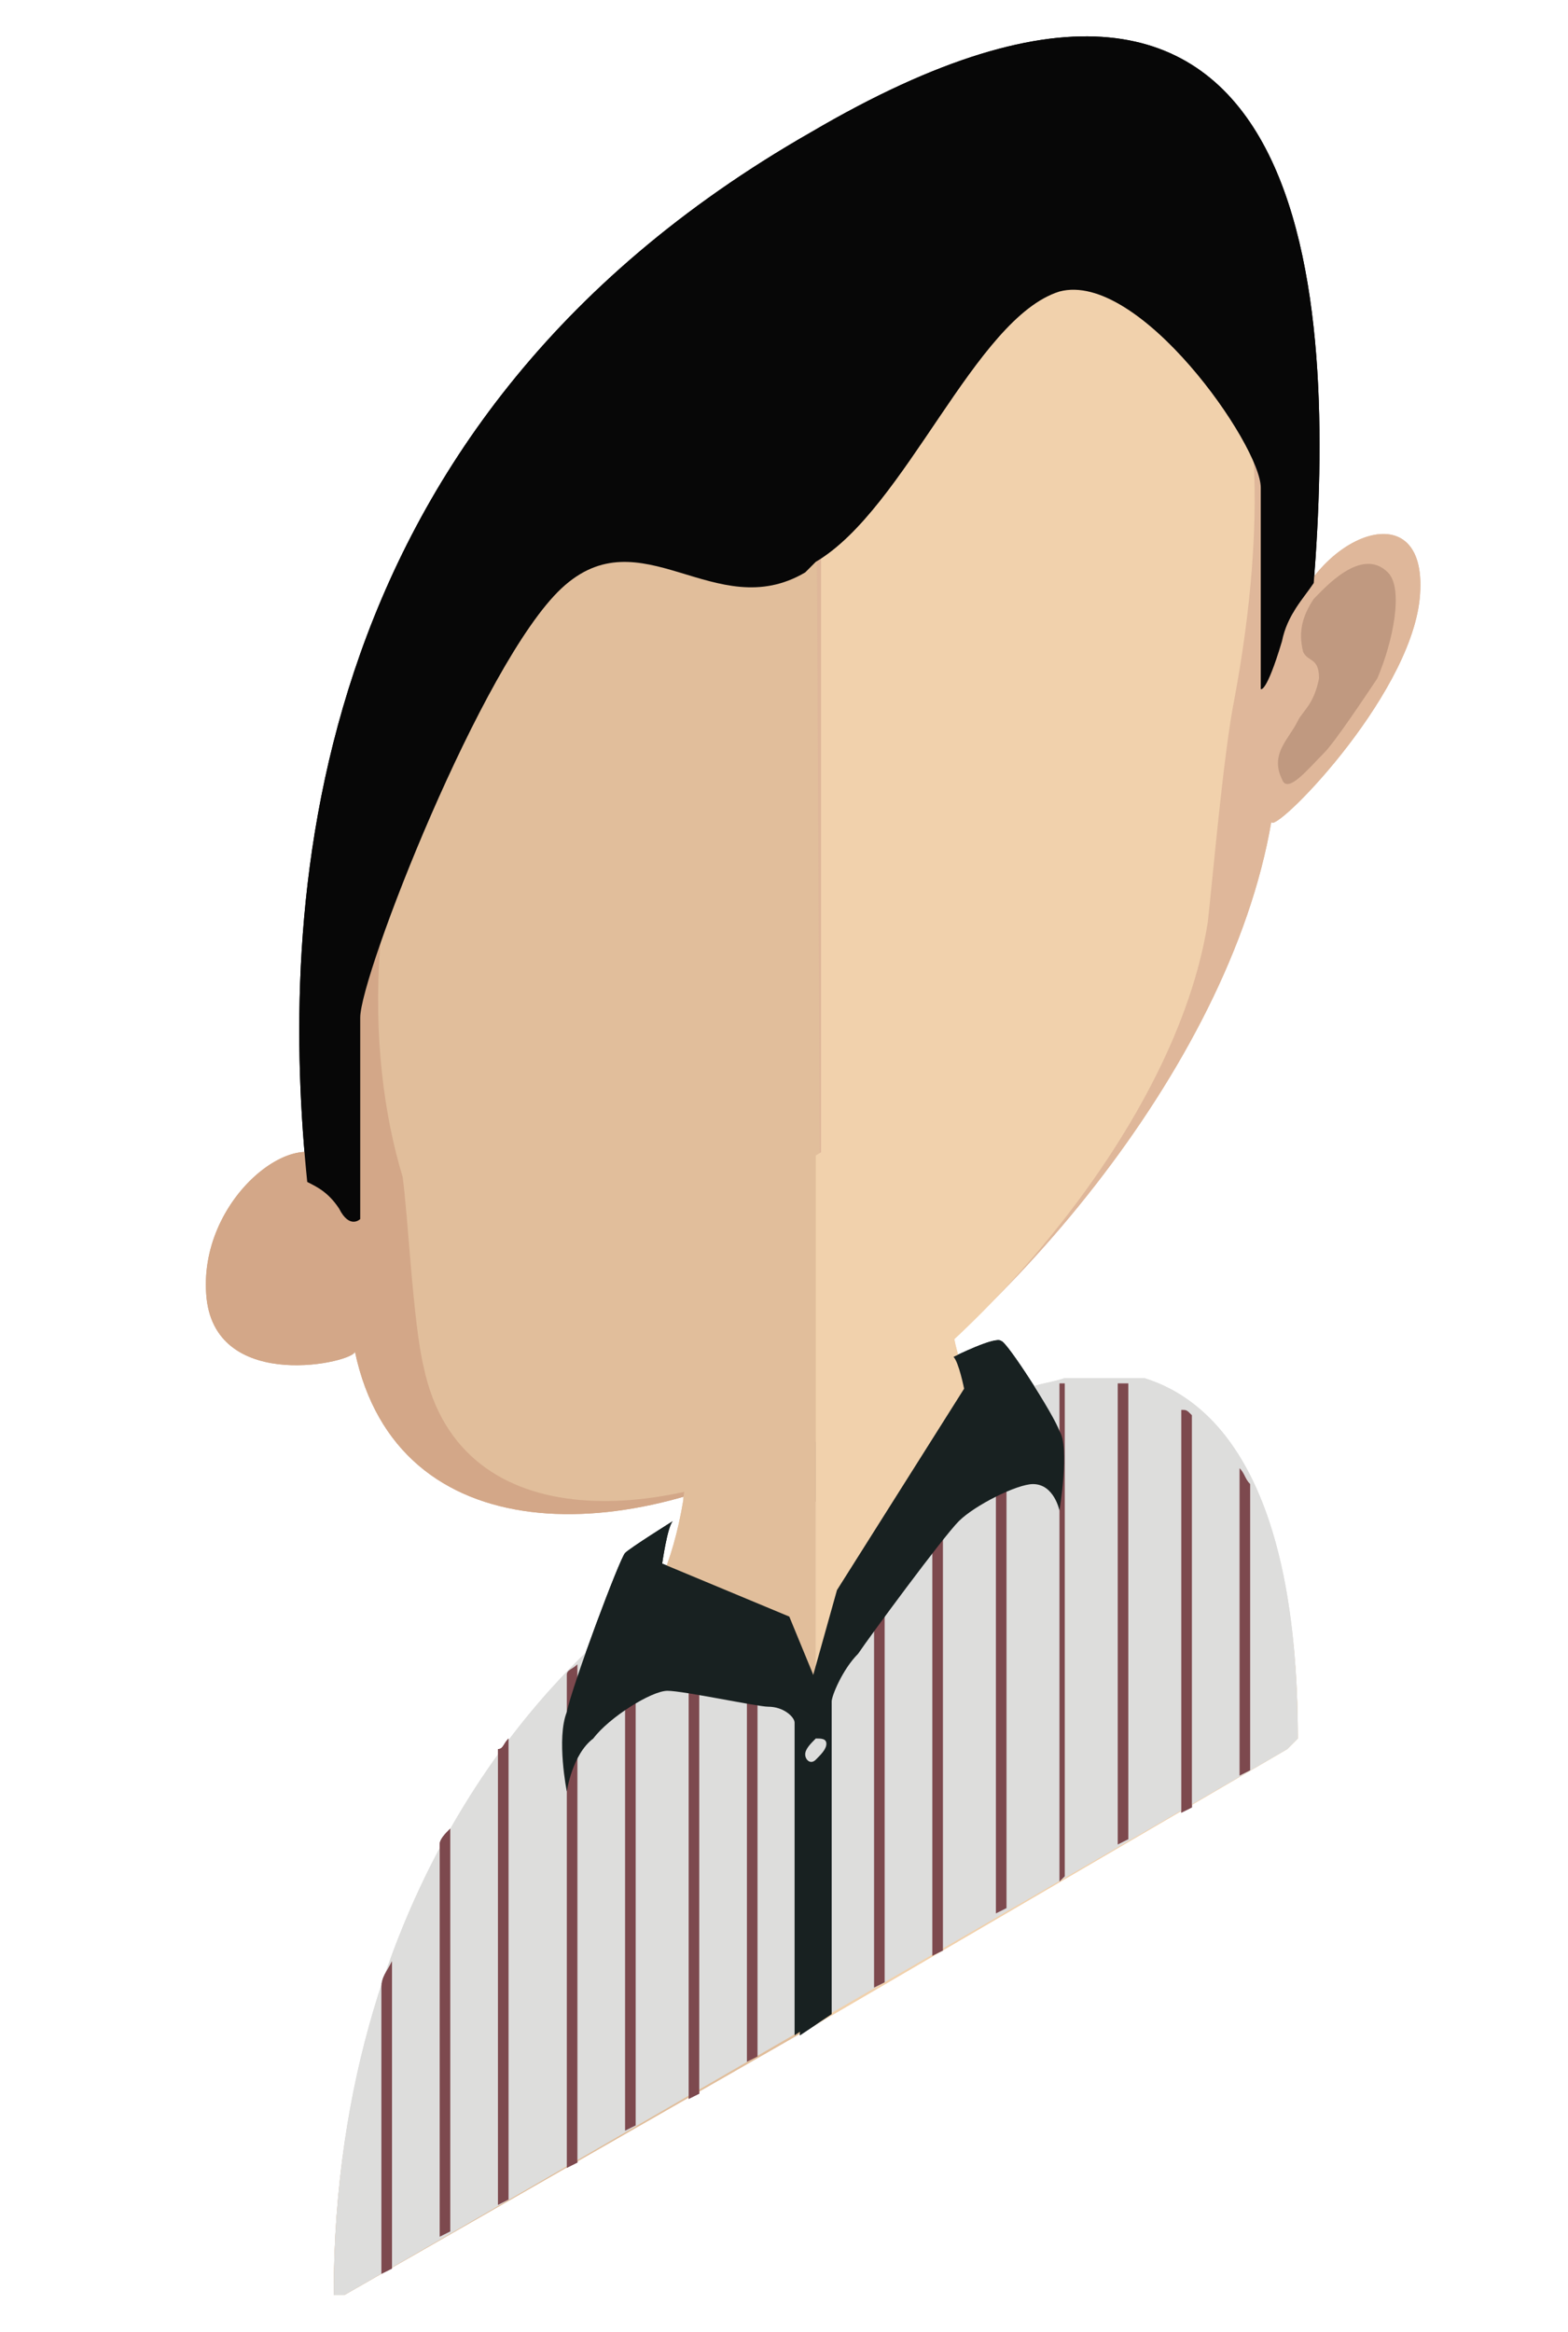 <svg id="Layer_1" xmlns="http://www.w3.org/2000/svg" xmlns:xlink="http://www.w3.org/1999/xlink" viewBox="0 0 29.6 44"><style>.st0{fill:#E1BE9B;} .st1{fill:#F1D1AC;} .st2{clip-path:url(#SVGID_2_);fill:#C09980;} .st3{fill:#D3A788;} .st4{fill:#C09980;} .st5{fill:#2CABE1;} .st6{fill:#070707;} .st7{fill:#F9F9F9;} .st8{fill:#DFB79A;} .st9{fill:#414141;} .st10{clip-path:url(#SVGID_4_);fill:#C09980;} .st11{fill:#E2E2E2;} .st12{fill:#AD2130;} .st13{fill:#371E14;} .st14{fill:#22120C;} .st15{fill:#050505;} .st16{fill:#404041;} .st17{opacity:0.7;fill:#C09980;} .st18{fill:#F5EFD6;} .st19{fill:#1F1F33;} .st20{fill:none;} .st21{fill:#1A1A1A;} .st22{fill:#928C44;} .st23{fill:#C6696F;} .st24{fill:#D87374;} .st25{fill:#5C4C52;} .st26{fill:#FFF100;} .st27{clip-path:url(#SVGID_6_);fill:#C09980;} .st28{fill:#462E16;} .st29{fill:#2B2829;} .st30{clip-path:url(#SVGID_8_);fill:#C09980;} .st31{fill:#432612;} .st32{fill:#502C15;} .st33{fill:#383838;} .st34{fill:#6B6B6B;} .st35{clip-path:url(#SVGID_10_);fill:#C09980;} .st36{fill:#2E3083;} .st37{fill:#222323;} .st38{fill:#231F20;} .st39{fill:#222255;} .st40{fill:#FFFFFF;} .st41{clip-path:url(#SVGID_12_);fill:#C09980;} .st42{clip-path:url(#SVGID_14_);fill:#C09980;} .st43{fill:#2A1F17;} .st44{fill:none;stroke:#231F20;stroke-width:0.5;stroke-miterlimit:10;} .st45{fill:#473325;} .st46{fill:#ED827C;} .st47{fill:#181818;} .st48{fill:#191818;} .st49{fill:#857095;} .st50{fill:#718FAF;} .st51{fill:#DEDEEF;} .st52{clip-path:url(#SVGID_16_);fill:#C09980;} .st53{clip-path:url(#SVGID_18_);fill:#C09980;} .st54{clip-path:url(#SVGID_20_);fill:#C09980;} .st55{fill:#AE7546;} .st56{fill:#CD926B;} .st57{fill:#563B20;} .st58{fill:#935D34;} .st59{fill:#332214;} .st60{fill:#DCAE8F;} .st61{fill:#267138;} .st62{fill:#F6ED83;} .st63{fill:#E77C7C;} .st64{fill:#694A25;} .st65{fill:#2B0F0F;} .st66{clip-path:url(#SVGID_22_);fill:#C09980;} .st67{fill:#C76A6F;} .st68{fill:#28160E;} .st69{fill:#3E2116;} .st70{fill:#27160F;} .st71{fill:#16374B;} .st72{fill:#4E1123;} .st73{clip-path:url(#SVGID_24_);fill:#C09980;} .st74{fill:#F7DF2F;} .st75{fill:#7C712D;} .st76{fill:#455BA8;} .st77{fill:#E1CF2A;} .st78{fill:#494A7D;} .st79{fill:#1E2859;} .st80{fill:#483417;} .st81{fill:#E6E7E8;} .st82{fill:#965458;} .st83{clip-path:url(#SVGID_26_);fill:#C09980;} .st84{fill:#DDDDDC;} .st85{fill:#7D494E;} .st86{fill:#182121;} .st87{clip-path:url(#SVGID_32_);fill:#C09980;} .st88{clip-path:url(#SVGID_38_);fill:#C09980;} .st89{fill:#D6868D;} .st90{fill:#0D0D10;} .st91{fill:#865823;} .st92{clip-path:url(#SVGID_40_);fill:#C09980;} .st93{fill:#B7854E;} .st94{fill:#A06D38;} .st95{fill:#44803C;} .st96{fill:#366933;} .st97{fill:#EADE59;} .st98{fill:#DFCF3F;} .st99{fill:#C52026;} .st100{clip-path:url(#SVGID_42_);fill:#C09980;} .st101{fill:#D3D3D3;} .st102{fill:#EFEFEF;} .st103{fill:#EDC01B;} .st104{clip-path:url(#SVGID_44_);fill:#C09980;} .st105{fill:#F1D0B3;} .st106{fill:#5AACC4;} .st107{fill:#3A4D80;} .st108{fill:#4A484A;} .st109{clip-path:url(#SVGID_46_);fill:#C09980;} .st110{fill:#F1F1F2;} .st111{clip-path:url(#SVGID_48_);fill:#C09980;} .st112{clip-path:url(#SVGID_50_);fill:#C09980;} .st113{fill:#2D3518;} .st114{fill:#1C263F;} .st115{clip-path:url(#SVGID_52_);fill:#C09980;} .st116{fill:#774C1E;} .st117{fill:#864F21;} .st118{fill:#174F3E;} .st119{fill:#103529;} .st120{fill:#FFF5F0;} .st121{fill:#606060;} .st122{fill:#393C3D;} .st123{fill:#DDB58E;} .st124{fill:#E0605C;}</style><defs><path id="SVGID_25_" d="M13 29.7l4.9-2.8V24L13 26.8z"/></defs><clipPath id="SVGID_2_"><use xlink:href="#SVGID_25_" overflow="visible"/></clipPath><path class="st2" d="M17.9 25.6c-.2.5-1 1.9-2.5 2.8-1.4.8-2.2.3-2.4.1 0-.3.1-.7.1-1 0-.2 0-.4.1-.6.7-.2 1.4-.6 2.2-1 .8-.5 1.6-1 2.3-1.6 0 .2 0 .4.1.6 0 .1 0 .4.1.7"/><path class="st3" d="M15.3 3.8C5.9 9.2 5.9 17.1 6.3 22c-.6-.9-2.6.6-2.4 2.5.2 1.8 2.8 1.2 2.8 1 .8 3.8 5.2 3.7 8.6 1.7h.1l-.1-23.4c.1 0 0 0 0 0"/><path class="st8" d="M15.4 3.8c9.4-5.4 9.5 2.4 9 7.8.6-1.6 2.6-2.3 2.4-.3-.2 1.9-2.8 4.5-2.8 4.2-.8 4.7-5.2 9.7-8.6 11.7h-.1l.1-23.4c-.1 0-.1 0 0 0"/><path class="st4" d="M26.2 10.8c-.5-.5-1.2.3-1.4.5-.2.3-.3.6-.2 1 .1.2.3.1.3.5-.1.5-.3.6-.4.8-.1.2-.2.3-.3.5-.1.2-.1.4 0 .6.1.3.5-.2.8-.5.2-.2.8-1.1 1-1.4.3-.7.5-1.7.2-2"/><path class="st0" d="M15.4 6c-3.1 1.8-5.4 4-6.7 6.6-1.9 3.6-1.8 7.3-1.1 9.6.1.7.2 2.8.4 3.6.7 3.3 4.7 2.9 7.4 1.4h.1L15.4 6c0-.1 0 0 0 0"/><path class="st1" d="M22.1 4.8c-1.4-1-3.6-.6-6.6 1.2v21.2c3-1.8 6.7-6 7.3-9.8.1-.9.3-3.2.5-4.2.6-3.2.7-7.1-1.2-8.4"/><defs><path id="SVGID_27_" d="M7.4 26.3l6.6-3.8v-5.6l-6.6 3.8z"/></defs><clipPath id="SVGID_4_"><use xlink:href="#SVGID_27_" overflow="visible"/></clipPath><defs><path id="SVGID_29_" d="M16.6 21l6.6-3.8v-5.6l-6.6 3.8z"/></defs><clipPath id="SVGID_6_"><use xlink:href="#SVGID_29_" overflow="visible"/></clipPath><path class="st6" d="M15.3 2.5c-9.8 5.6-10 14.9-9.5 19.8.2.1.4.2.6.5.2.4.4.2.4.2v-3.8c0-.8 2.3-6.7 3.8-8.1 1.5-1.4 2.9.7 4.6-.3l.1-.1.1-.1c1.7-1 3-4.6 4.6-5.1 1.5-.4 3.8 2.9 3.8 3.7V13s.1.1.4-.9c.1-.5.4-.8.6-1.1.4-5.1.2-14.2-9.5-8.5z"/><path class="st0" d="M15.4 21.8v16.4l-8.9 5.1h-.2c0-8.1 4.7-12 5.4-12.5.1 0 .1-.1.1-.1.5-.3.9-1.2 1.1-2.4 0-.2.1-.4.1-.6 0-.3.1-.7.1-1 0-.2 0-.4.1-.6.1-1 .1-2.2.1-3.2-.1 0 1.1-.6 2.1-1.1"/><path class="st1" d="M24.5 32.8l-.2.2-8.9 5.2V21.8c1-.6 2.2-1.4 2.2-1.4 0 1 0 2.1.1 3 0 .2 0 .4.1.6 0 .3.1.6.1.9 0 .1 0 .2.1.3.2 1 .6 1.5 1.2 1.2 0 0 .1 0 .2-.1 1-.3 5.1-1.2 5.1 6.5"/><path class="st84" d="M24.5 32.8l-.2.2L6.5 43.3h-.2c0-8.2 4.7-12.1 5.4-12.7 1.1.6 3.6 1.5 3.6 1.5s2.6-3.6 3.6-5.3c.1-.1.1-.2.2-.2.1-.2.2-.3.3-.4.2-.1.4-.1.7-.2h1.5c1.3.4 2.9 1.9 2.9 6.8"/><path class="st85" d="M7.2 37.5v5.4l.2-.1V37c-.1.2-.2.3-.2.5M8.3 34.8v7.4l.2-.1v-7.6c-.1.1-.2.2-.2.3M9.4 33v8.6l.2-.1v-8.7c-.1.1-.1.2-.2.2M10.7 31.6v9.3l.2-.1v-9.4c-.1.1-.2.1-.2.2M11.8 30.7v9.5l.2-.1v-9.4c-.1.1-.2 0-.2 0M13 31.3v8.3l.2-.1v-8.1c-.1-.1-.2-.1-.2-.1M14.1 31.7v7.2l.2-.1v-7.1h-.2M23.6 28v5.4l-.2.1v-5.8c.1.1.1.2.2.3M22.5 26.7v7.4l-.2.1v-7.6c.1 0 .1 0 .2.1M21.3 26.1v8.6l-.2.1v-8.7h.2M20.1 26.1v9.3l-.1.1v-9.4h.1M19 26.5V36l-.2.1v-9.4c.1 0 .1-.1.2-.2M17.8 28.5v8.3l-.2.1v-8.1c.1-.2.1-.2.2-.3M16.7 30.2v7.2l-.2.1v-7c.1-.1.1-.2.2-.3"/><path class="st86" d="M18.9 25.3c.1 0 1 1.4 1.1 1.7.2.3 0 1.5 0 1.5s-.1-.5-.5-.5c-.3 0-1.1.4-1.4.7-.3.3-1.7 2.2-1.9 2.5-.3.3-.5.8-.5.9V38l-.6.4v-5.9l.7-2.5 2.4-3.8s-.1-.5-.2-.6c0 0 .8-.4.9-.3"/><path class="st86" d="M11.8 29.3c-.1.1-1 2.5-1.1 3-.2.5 0 1.5 0 1.5s.1-.7.5-1c.3-.4 1.1-.9 1.4-.9.3 0 1.7.3 1.9.3.3 0 .5.2.5.3v5.9l.6-.4v-5.8l-.7-1.7-2.4-1s.1-.7.2-.8c0 0-.8.5-.9.6"/><path class="st84" d="M15.6 32.9c0 .1-.1.2-.2.3-.1.1-.2 0-.2-.1s.1-.2.2-.3c.1 0 .2 0 .2.1"/><defs><path id="SVGID_31_" d="M13 29.7l4.9-2.8V24L13 26.8z"/></defs><clipPath id="SVGID_8_"><use xlink:href="#SVGID_31_" overflow="visible"/></clipPath><path class="st30" d="M17.9 25.6c-.2.5-1 1.9-2.5 2.8-1.4.8-2.2.3-2.4.1 0-.3.1-.7.1-1 0-.2 0-.4.1-.6.7-.2 1.4-.6 2.2-1 .8-.5 1.6-1 2.3-1.6 0 .2 0 .4.1.6 0 .1 0 .4.1.7"/><path class="st3" d="M15.3 3.8C5.9 9.2 5.9 17.1 6.3 22c-.6-.9-2.6.6-2.4 2.5.2 1.8 2.8 1.2 2.8 1 .8 3.8 5.2 3.7 8.6 1.7h.1l-.1-23.4c.1 0 0 0 0 0"/><path class="st8" d="M15.4 3.8c9.4-5.4 9.5 2.4 9 7.8.6-1.6 2.6-2.3 2.4-.3-.2 1.9-2.8 4.5-2.8 4.2-.8 4.7-5.2 9.7-8.6 11.7h-.1l.1-23.4c-.1 0-.1 0 0 0"/><path class="st4" d="M26.2 10.8c-.5-.5-1.2.3-1.4.5-.2.3-.3.6-.2 1 .1.2.3.1.3.5-.1.5-.3.6-.4.8-.1.2-.2.3-.3.5-.1.2-.1.4 0 .6.1.3.5-.2.8-.5.2-.2.8-1.1 1-1.4.3-.7.5-1.7.2-2"/><path class="st0" d="M15.4 6c-3.1 1.8-5.4 4-6.7 6.6-1.9 3.6-1.8 7.3-1.1 9.6.1.7.2 2.8.4 3.6.7 3.3 4.7 2.9 7.4 1.4h.1L15.4 6c0-.1 0 0 0 0"/><path class="st1" d="M22.1 4.8c-1.4-1-3.6-.6-6.6 1.2v21.2c3-1.8 6.7-6 7.3-9.8.1-.9.3-3.2.5-4.2.6-3.2.7-7.1-1.2-8.4"/><defs><path id="SVGID_33_" d="M7.4 26.3l6.6-3.8v-5.6l-6.6 3.8z"/></defs><clipPath id="SVGID_10_"><use xlink:href="#SVGID_33_" overflow="visible"/></clipPath><defs><path id="SVGID_35_" d="M16.6 21l6.6-3.8v-5.6l-6.6 3.8z"/></defs><clipPath id="SVGID_12_"><use xlink:href="#SVGID_35_" overflow="visible"/></clipPath><path class="st6" d="M15.3 2.5c-9.8 5.6-10 14.9-9.5 19.8.2.1.4.2.6.5.2.4.4.2.4.2v-3.8c0-.8 2.3-6.7 3.8-8.1 1.5-1.4 2.9.7 4.6-.3l.1-.1.1-.1c1.7-1 3-4.6 4.6-5.1 1.5-.4 3.8 2.9 3.8 3.7V13s.1.1.4-.9c.1-.5.4-.8.6-1.1.4-5.1.2-14.2-9.5-8.5z"/><path class="st0" d="M15.4 21.8v16.4l-8.9 5.1h-.2c0-8.1 4.7-12 5.4-12.5.1 0 .1-.1.1-.1.5-.3.9-1.2 1.1-2.4 0-.2.1-.4.1-.6 0-.3.1-.7.1-1 0-.2 0-.4.1-.6.1-1 .1-2.2.1-3.2-.1 0 1.1-.6 2.1-1.1"/><path class="st1" d="M24.5 32.8l-.2.2-8.9 5.2V21.8c1-.6 2.2-1.4 2.2-1.4 0 1 0 2.1.1 3 0 .2 0 .4.1.6 0 .3.1.6.1.9 0 .1 0 .2.1.3.2 1 .6 1.5 1.2 1.2 0 0 .1 0 .2-.1 1-.3 5.1-1.2 5.1 6.5"/><path class="st84" d="M24.5 32.8l-.2.2L6.5 43.3h-.2c0-8.2 4.7-12.1 5.4-12.7 1.1.6 3.6 1.5 3.6 1.5s2.6-3.6 3.6-5.3c.1-.1.1-.2.2-.2.1-.2.2-.3.3-.4.2-.1.4-.1.7-.2h1.5c1.3.4 2.9 1.9 2.9 6.8"/><path class="st85" d="M7.2 37.5v5.4l.2-.1V37c-.1.2-.2.3-.2.5M8.3 34.8v7.4l.2-.1v-7.6c-.1.1-.2.2-.2.3M9.4 33v8.6l.2-.1v-8.7c-.1.1-.1.2-.2.2M10.7 31.6v9.3l.2-.1v-9.4c-.1.1-.2.1-.2.2M11.8 30.7v9.5l.2-.1v-9.4c-.1.1-.2 0-.2 0M13 31.3v8.3l.2-.1v-8.1c-.1-.1-.2-.1-.2-.1M14.1 31.7v7.2l.2-.1v-7.1h-.2M23.6 28v5.4l-.2.1v-5.8c.1.1.1.2.2.3M22.5 26.7v7.4l-.2.1v-7.6c.1 0 .1 0 .2.1M21.3 26.1v8.6l-.2.1v-8.7h.2M20.1 26.1v9.3l-.1.1v-9.4h.1M19 26.5V36l-.2.1v-9.4c.1 0 .1-.1.2-.2M17.8 28.5v8.3l-.2.1v-8.1c.1-.2.1-.2.2-.3M16.7 30.2v7.2l-.2.1v-7c.1-.1.1-.2.2-.3"/><path class="st86" d="M18.9 25.3c.1 0 1 1.4 1.1 1.7.2.3 0 1.5 0 1.5s-.1-.5-.5-.5c-.3 0-1.1.4-1.4.7-.3.3-1.7 2.2-1.9 2.5-.3.3-.5.8-.5.9V38l-.6.4v-5.9l.7-2.5 2.4-3.8s-.1-.5-.2-.6c0 0 .8-.4.9-.3"/><path class="st86" d="M11.8 29.3c-.1.1-1 2.5-1.1 3-.2.5 0 1.5 0 1.5s.1-.7.5-1c.3-.4 1.1-.9 1.4-.9.3 0 1.7.3 1.9.3.3 0 .5.2.5.3v5.9l.6-.4v-5.8l-.7-1.7-2.4-1s.1-.7.2-.8c0 0-.8.5-.9.6"/><path class="st84" d="M15.6 32.9c0 .1-.1.2-.2.3-.1.1-.2 0-.2-.1s.1-.2.2-.3c.1 0 .2 0 .2.1"/></svg>